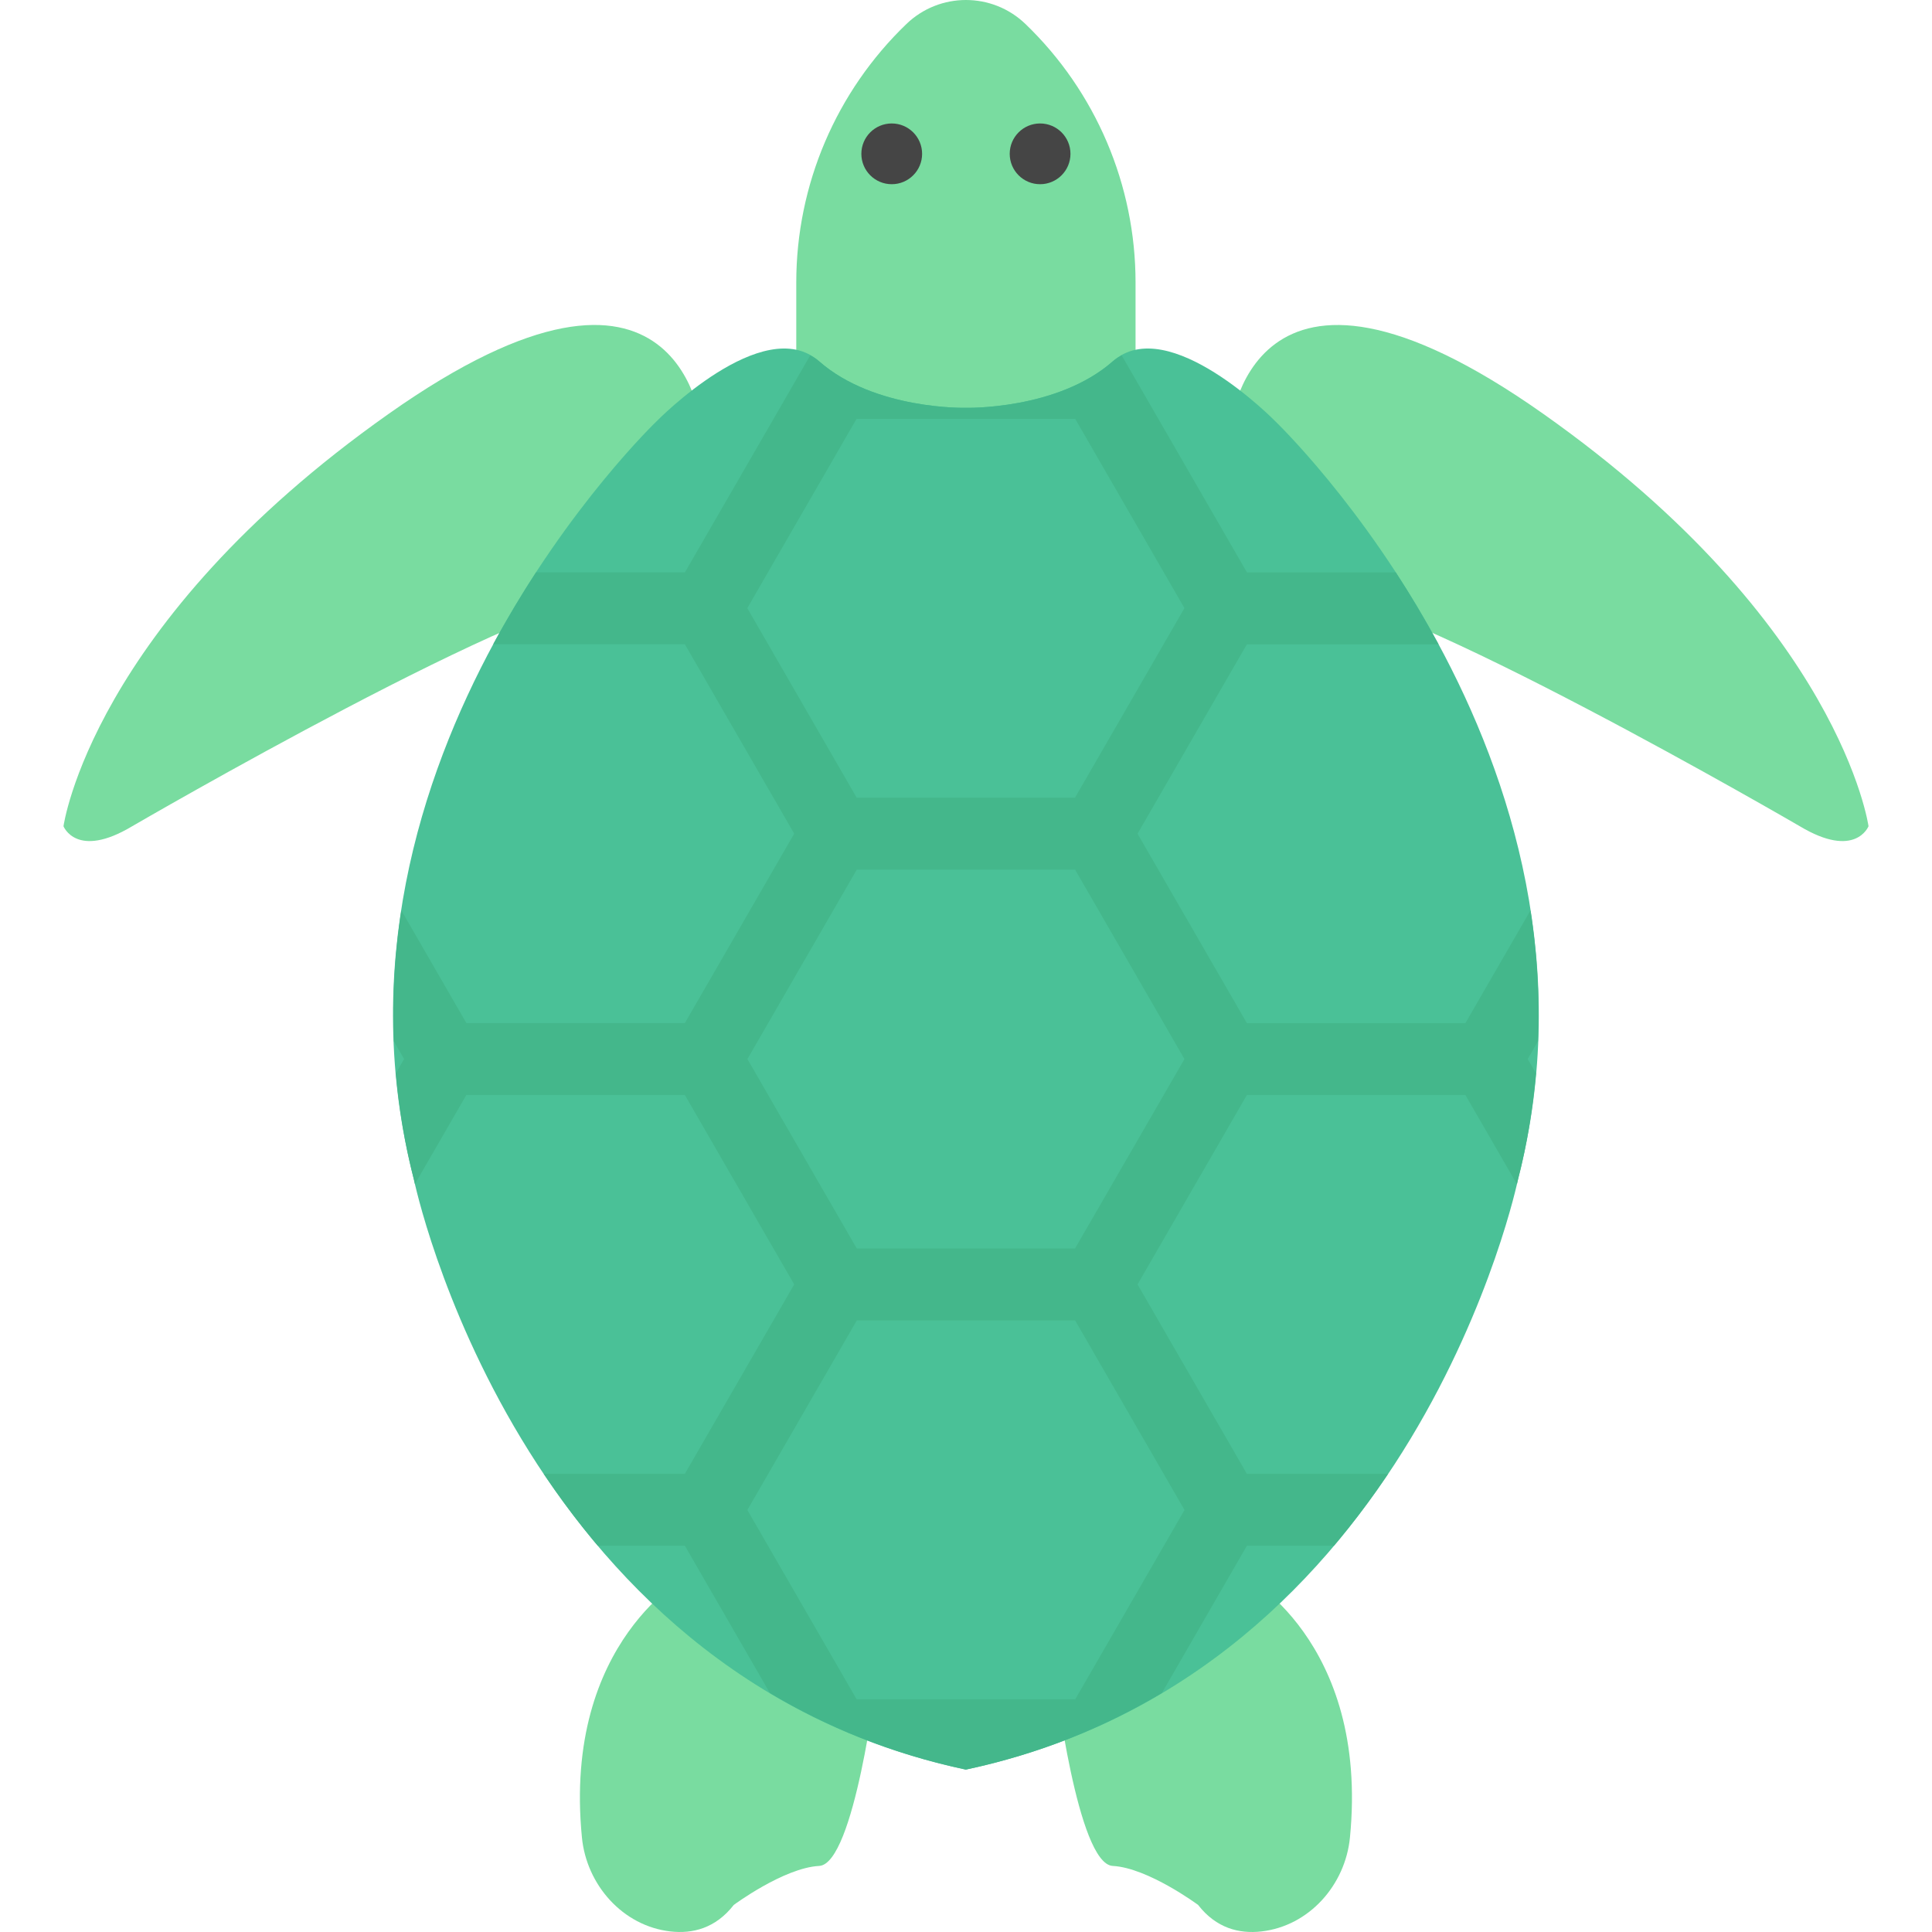 <?xml version="1.0" encoding="iso-8859-1"?>
<!-- Generator: Adobe Illustrator 19.0.0, SVG Export Plug-In . SVG Version: 6.00 Build 0)  -->
<svg version="1.1" id="Capa_1" xmlns="http://www.w3.org/2000/svg" xmlns:xlink="http://www.w3.org/1999/xlink" x="0px" y="0px"
	 viewBox="0 0 481.837 481.837" style="enable-background:new 0 0 481.837 481.837;" xml:space="preserve">
<g>
	<path style="fill:#79DCA0;" d="M255.736,5.975c-8.282-7.966-21.384-7.966-29.666,0c-17.559,16.866-27.482,40.147-27.482,64.482
		v79.661h84.616V70.456C283.203,46.121,273.28,22.84,255.736,5.975z"/>
	<path style="fill:#79DCA0;" d="M384.971,103.27c-74.074-52.314-78.246,4.171-78.246,4.171s0.467,42.135,20.375,40.749
		c19.908-1.385,121.766,57.871,121.766,57.871c13.884,8.328,17.137,0,17.137,0S459.045,155.584,384.971,103.27z"/>
	<path style="fill:#79DCA0;" d="M309.918,392.67l-46.758,25.931c0,0,5.557,46.291,14.351,46.758s21.293,9.728,21.293,9.728
		c4.533,5.828,10.27,7.243,15.797,6.611c11.866-1.355,20.917-11.55,22.076-23.447C341.496,409.039,309.918,392.67,309.918,392.67z"
		/>
	<path style="fill:#79DCA0;" d="M96.851,103.27c-74.074,52.314-81.016,102.792-81.016,102.792s3.238,8.328,17.137,0
		c0,0,101.858-59.272,121.766-57.871c19.908,1.385,20.375-40.749,20.375-40.749S170.925,50.94,96.851,103.27z"/>
	<path style="fill:#79DCA0;" d="M171.889,392.67c0,0-31.578,16.369-26.76,65.581c1.16,11.881,10.21,22.091,22.076,23.447
		c5.527,0.632,11.264-0.783,15.797-6.611c0,0,12.499-9.261,21.293-9.728c8.794-0.467,14.351-46.758,14.351-46.758L171.889,392.67z"
		/>
</g>
<path style="fill:#4AC197;" d="M318.035,105.047c0,0-26.609-27.211-40.493-14.953c-13.869,12.198-36.668,11.61-36.668,11.61
	s-22.724,0.602-36.608-11.61c-13.869-12.258-40.493,14.953-40.493,14.953s-87.733,83.787-60.521,189.229
	c0,0,25.54,123.211,137.623,147.064c112.143-23.868,137.683-147.064,137.683-147.064
	C405.707,188.834,318.035,105.047,318.035,105.047z"/>
<path style="fill:#44B78B;" d="M381.703,227.053l-16.233,28.115h-54.498l-27.272-47.24l27.272-47.24h47.797
	c-3.494-6.46-7.093-12.469-10.662-17.935h-37.12L279.74,88.617c-0.753,0.422-1.491,0.873-2.184,1.476
	c-13.869,12.198-36.668,11.61-36.668,11.61s-22.724,0.602-36.608-11.61c-0.693-0.617-1.446-1.069-2.199-1.491l-31.262,54.136
	h-37.135c-3.569,5.481-7.183,11.475-10.677,17.935h47.797l27.272,47.24l-27.272,47.24h-54.483l-16.233-28.115
	c-1.611,10.451-2.319,21.368-1.867,32.648l2.56,4.427l-2.063,3.569c0.768,8.674,2.199,17.544,4.533,26.579
	c0,0,0.09,0.407,0.226,1.039l12.83-22.212h54.498l27.272,47.24l-27.272,47.24h-35.192c4.036,6.008,8.508,12.047,13.493,17.935h21.7
	l21.203,36.728c14.11,8.418,30.268,15.149,48.866,19.095c18.613-3.96,34.786-10.692,48.911-19.11l21.188-36.713h21.7
	c4.984-5.903,9.472-11.927,13.508-17.935h-35.208l-27.272-47.24l27.272-47.24h54.498l12.845,22.242
	c0.151-0.648,0.241-1.069,0.241-1.069c2.334-9.035,3.75-17.905,4.518-26.579l-2.063-3.569l2.56-4.442
	C384.022,248.422,383.33,237.504,381.703,227.053z M186.375,151.669l27.241-47.194h54.543l27.241,47.194l-27.302,47.285h-54.438
	L186.375,151.669z M295.416,376.587l-27.241,47.194h-54.543l-27.241-47.194l27.302-47.285h54.438L295.416,376.587z M268.115,311.368
	h-54.438l-27.272-47.24l27.272-47.24h54.453l27.272,47.24L268.115,311.368z"/>
<g>
	<circle style="fill:#454545;" cx="222.396" cy="38.366" r="7.575"/>
	<circle style="fill:#454545;" cx="259.396" cy="38.366" r="7.575"/>
</g>
<g>
</g>
<g>
</g>
<g>
</g>
<g>
</g>
<g>
</g>
<g>
</g>
<g>
</g>
<g>
</g>
<g>
</g>
<g>
</g>
<g>
</g>
<g>
</g>
<g>
</g>
<g>
</g>
<g>
</g>
</svg>
